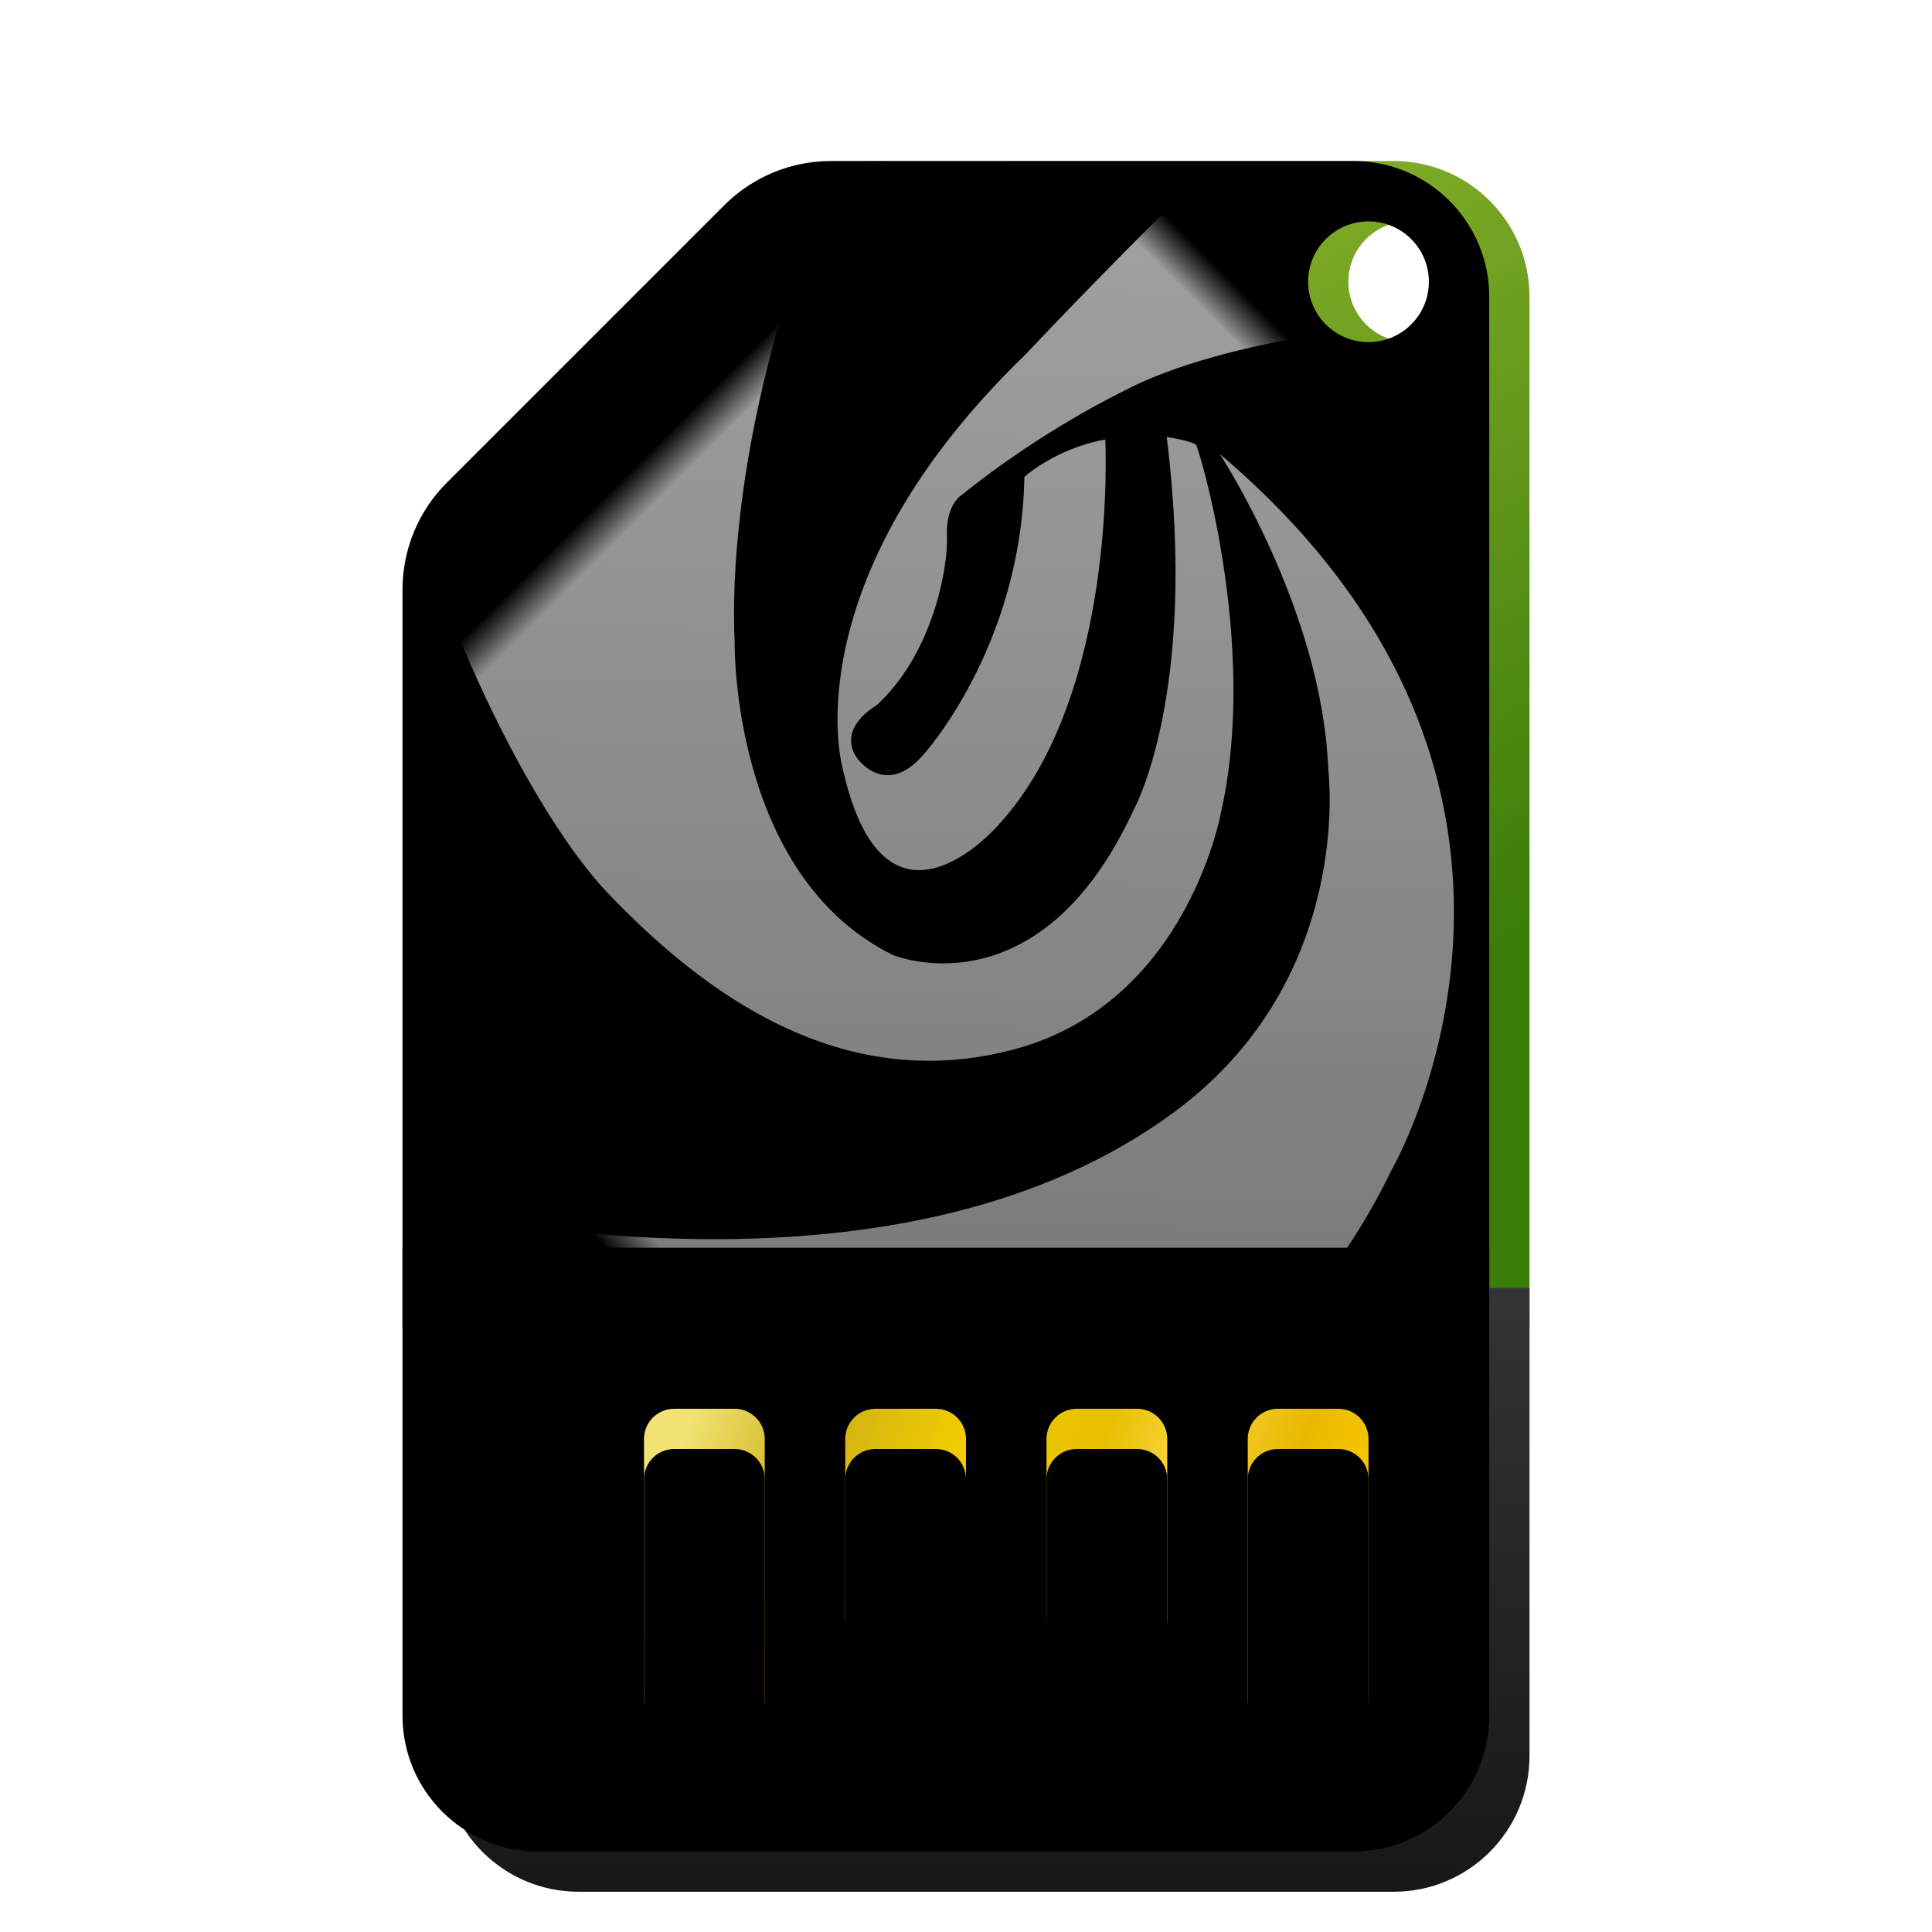 <svg xmlns="http://www.w3.org/2000/svg" xmlns:xlink="http://www.w3.org/1999/xlink" width="48" height="48" viewBox="0 0 48 48">
  <defs>
    <filter id="deepin-boot-maker-a" width="170.4%" height="136.4%" x="-35.2%" y="-21.6%" filterUnits="objectBoundingBox">
      <feOffset dy="1" in="SourceAlpha" result="shadowOffsetOuter1"/>
      <feGaussianBlur in="shadowOffsetOuter1" result="shadowBlurOuter1" stdDeviation="1"/>
      <feComposite in="shadowBlurOuter1" in2="SourceAlpha" operator="out" result="shadowBlurOuter1"/>
      <feColorMatrix in="shadowBlurOuter1" result="shadowMatrixOuter1" values="0 0 0 0 0   0 0 0 0 0   0 0 0 0 0  0 0 0 0.2 0"/>
      <feMerge>
        <feMergeNode in="shadowMatrixOuter1"/>
        <feMergeNode in="SourceGraphic"/>
      </feMerge>
    </filter>
    <filter id="deepin-boot-maker-b" width="129.6%" height="127.6%" x="-14.8%" y="-13.8%" filterUnits="objectBoundingBox">
      <feOffset dy="1" in="SourceAlpha" result="shadowOffsetOuter1"/>
      <feGaussianBlur in="shadowOffsetOuter1" result="shadowBlurOuter1" stdDeviation=".5"/>
      <feComposite in="shadowBlurOuter1" in2="SourceAlpha" operator="out" result="shadowBlurOuter1"/>
      <feColorMatrix in="shadowBlurOuter1" result="shadowMatrixOuter1" values="0 0 0 0 0   0 0 0 0 0   0 0 0 0 0  0 0 0 0.2 0"/>
      <feMerge>
        <feMergeNode in="shadowMatrixOuter1"/>
        <feMergeNode in="SourceGraphic"/>
      </feMerge>
    </filter>
    <linearGradient id="deepin-boot-maker-d" x1="30.952%" x2="73.514%" y1="0%" y2="80.043%">
      <stop offset="0%" stop-color="#9BBE34"/>
      <stop offset="100%" stop-color="#3A7D09"/>
    </linearGradient>
    <path id="deepin-boot-maker-c" d="M23.625,0 C25.489,-1.99793405e-15 27,1.511 27,3.375 L27,29 L0,29 L0,10.647 C-1.19383667e-16,9.652 0.395,8.699 1.098,7.995 L7.995,1.098 C8.699,0.395 9.652,1.95905488e-15 10.647,0 L23.625,0 Z M24,1.5 C23.172,1.5 22.5,2.172 22.5,3 C22.5,3.828 23.172,4.5 24,4.5 C24.828,4.5 25.5,3.828 25.5,3 C25.5,2.172 24.828,1.5 24,1.5 Z"/>
    <filter id="deepin-boot-maker-e" width="107.4%" height="106.9%" x="-3.7%" y="-3.4%" filterUnits="objectBoundingBox">
      <feGaussianBlur in="SourceAlpha" result="shadowBlurInner1" stdDeviation=".5"/>
      <feOffset dy="1" in="shadowBlurInner1" result="shadowOffsetInner1"/>
      <feComposite in="shadowOffsetInner1" in2="SourceAlpha" k2="-1" k3="1" operator="arithmetic" result="shadowInnerInner1"/>
      <feColorMatrix in="shadowInnerInner1" result="shadowMatrixInner1" values="0 0 0 0 1   0 0 0 0 1   0 0 0 0 1  0 0 0 0.3 0"/>
      <feGaussianBlur in="SourceAlpha" result="shadowBlurInner2" stdDeviation=".5"/>
      <feOffset dx="-1" dy="-1" in="shadowBlurInner2" result="shadowOffsetInner2"/>
      <feComposite in="shadowOffsetInner2" in2="SourceAlpha" k2="-1" k3="1" operator="arithmetic" result="shadowInnerInner2"/>
      <feColorMatrix in="shadowInnerInner2" result="shadowMatrixInner2" values="0 0 0 0 0.018   0 0 0 0 0.105   0 0 0 0 0.005  0 0 0 0.354 0"/>
      <feMerge>
        <feMergeNode in="shadowMatrixInner1"/>
        <feMergeNode in="shadowMatrixInner2"/>
      </feMerge>
    </filter>
    <linearGradient id="deepin-boot-maker-f" x1="82.09%" x2="16.982%" y1="23.327%" y2="86.409%">
      <stop offset="0%" stop-color="#FFF" stop-opacity=".647"/>
      <stop offset="100%" stop-color="#FFF"/>
    </linearGradient>
    <linearGradient id="deepin-boot-maker-h" x1="50%" x2="50%" y1="0%" y2="96.171%">
      <stop offset="0%" stop-color="#343434"/>
      <stop offset="100%" stop-color="#181818"/>
    </linearGradient>
    <path id="deepin-boot-maker-i" d="M0,29 L27,29 L27,40.625 C27,42.489 25.489,44 23.625,44 L3.375,44 C1.511,44 2.28269391e-16,42.489 0,40.625 L0,29 L0,29 Z"/>
    <filter id="deepin-boot-maker-j" width="107.4%" height="113.3%" x="-3.7%" y="-6.7%" filterUnits="objectBoundingBox">
      <feGaussianBlur in="SourceAlpha" result="shadowBlurInner1" stdDeviation=".5"/>
      <feOffset dx="-1" dy="-1" in="shadowBlurInner1" result="shadowOffsetInner1"/>
      <feComposite in="shadowOffsetInner1" in2="SourceAlpha" k2="-1" k3="1" operator="arithmetic" result="shadowInnerInner1"/>
      <feColorMatrix in="shadowInnerInner1" values="0 0 0 0 0   0 0 0 0 0   0 0 0 0 0  0 0 0 0.2 0"/>
    </filter>
    <linearGradient id="deepin-boot-maker-k" x1="0%" x2="100%" y1="41.681%" y2="58.308%">
      <stop offset="0%" stop-color="#F1E274"/>
      <stop offset="18.149%" stop-color="#CEB214"/>
      <stop offset="37.816%" stop-color="#F2CC00"/>
      <stop offset="56.473%" stop-color="#E7BF00"/>
      <stop offset="67.568%" stop-color="#F9D53B"/>
      <stop offset="83.443%" stop-color="#E8B800"/>
      <stop offset="100%" stop-color="#FFCF00"/>
    </linearGradient>
    <path id="deepin-boot-maker-l" d="M7.25,32 C7.664,32 8,32.336 8,32.75 L8,39.25 C8,39.664 7.664,40 7.25,40 L5.75,40 C5.336,40 5,39.664 5,39.25 L5,32.75 C5,32.336 5.336,32 5.75,32 L7.25,32 Z M22.25,32 C22.664,32 23,32.336 23,32.75 L23,39.25 C23,39.664 22.664,40 22.25,40 L20.75,40 C20.336,40 20,39.664 20,39.25 L20,32.75 C20,32.336 20.336,32 20.75,32 L22.25,32 Z M17.25,32 C17.664,32 18,32.336 18,32.75 L18,37.25 C18,37.664 17.664,38 17.25,38 L15.75,38 C15.336,38 15,37.664 15,37.25 L15,32.75 C15,32.336 15.336,32 15.75,32 L17.25,32 Z M12.25,32 C12.664,32 13,32.336 13,32.75 L13,37.25 C13,37.664 12.664,38 12.25,38 L10.75,38 C10.336,38 10,37.664 10,37.25 L10,32.75 C10,32.336 10.336,32 10.75,32 L12.25,32 Z"/>
    <filter id="deepin-boot-maker-m" width="105.6%" height="112.5%" x="-2.8%" y="-6.2%" filterUnits="objectBoundingBox">
      <feOffset dy="1" in="SourceAlpha" result="shadowOffsetInner1"/>
      <feComposite in="shadowOffsetInner1" in2="SourceAlpha" k2="-1" k3="1" operator="arithmetic" result="shadowInnerInner1"/>
      <feColorMatrix in="shadowInnerInner1" values="0 0 0 0 0.927   0 0 0 0 0.559   0 0 0 0 0  0 0 0 0.5 0"/>
    </filter>
  </defs>
  <g fill="none" fill-rule="evenodd" filter="url(#deepin-boot-maker-a)" transform="translate(11 2)">
    <g filter="url(#deepin-boot-maker-b)">
      <mask id="deepin-boot-maker-g" fill="#fff">
        <use xlink:href="#deepin-boot-maker-c"/>
      </mask>
      <use fill="url(#deepin-boot-maker-d)" xlink:href="#deepin-boot-maker-c"/>
      <use fill="#000" filter="url(#deepin-boot-maker-e)" xlink:href="#deepin-boot-maker-c"/>
      <path fill="url(#deepin-boot-maker-f)" fill-opacity=".67" fill-rule="nonzero" d="M-5.454,16.059 C-4.736,16.652 -3.907,17.387 -3.106,18.216 C-3.106,18.216 0.497,21.375 3.384,22.249 C3.384,22.249 5.461,22.979 7.982,23.249 C7.982,23.249 8.439,23.386 8.981,22.795 C9.524,22.207 11.311,20.968 13.199,21.053 C13.199,21.053 14.299,21.371 14.467,20.469 C14.467,20.469 14.685,19.259 13.248,19.362 C13.248,19.362 9.637,19.528 6.587,22.469 C6.587,22.469 5.543,22.42 4.51,21.705 C4.51,21.705 8.758,16.976 13.176,16.81 C13.176,16.81 17.54,16.485 14.847,20.623 C14.847,20.623 12.459,24.737 4.423,24.6 C4.423,24.6 -0.665,24.758 -3.751,24.566 C-2.782,26.698 -1.819,28.74 0.249,30.665 C0.749,31.142 1.247,31.664 2.026,31.832 C6.721,30.919 12.033,27.46 14.597,24.638 C14.597,24.638 18.741,20.617 17.294,16.373 C17.294,16.373 15.799,12.762 10.541,14.691 C10.541,14.691 7.358,15.571 3.385,20.671 C3.385,20.671 2.994,20.134 3.012,20.009 C3.029,19.885 5.411,15.446 8.939,13.178 C8.939,13.178 12.908,10.342 16.803,12.58 C20.698,14.817 21.296,19.084 21.217,22.484 C21.158,25.025 19.506,30.422 16.218,35.627 C20.287,35.08 24.201,33.214 27.266,30.039 C29.339,27.892 30.8,25.378 31.654,22.711 C29.294,18.702 23.259,9.907 15.114,8.678 C9.577,7.843 6.389,11.991 6.389,11.991 C3.696,14.889 2.752,19.439 2.752,19.439 C1.696,6.643 12.332,3.835 12.332,3.835 C17.985,1.863 24.359,3.309 28.85,5.608 C28.216,4.746 27.501,3.926 26.706,3.157 C19.129,-4.161 7.095,-3.992 -0.172,3.535 L-1.394,2.356 C6.522,-5.844 19.629,-6.029 27.88,1.942 C36.131,9.912 36.404,23.019 28.488,31.218 C20.572,39.418 7.465,39.603 -0.786,31.633 C-9.038,23.663 -9.31,10.555 -1.394,2.356 L-0.172,3.535 C-3.558,7.042 -5.312,11.528 -5.454,16.059 Z" mask="url(#deepin-boot-maker-g)" transform="rotate(135 13.547 16.787)"/>
    </g>
    <use fill="url(#deepin-boot-maker-h)" xlink:href="#deepin-boot-maker-i"/>
    <use fill="#000" filter="url(#deepin-boot-maker-j)" xlink:href="#deepin-boot-maker-i"/>
    <use fill="url(#deepin-boot-maker-k)" xlink:href="#deepin-boot-maker-l"/>
    <use fill="#000" filter="url(#deepin-boot-maker-m)" xlink:href="#deepin-boot-maker-l"/>
  </g>
</svg>
